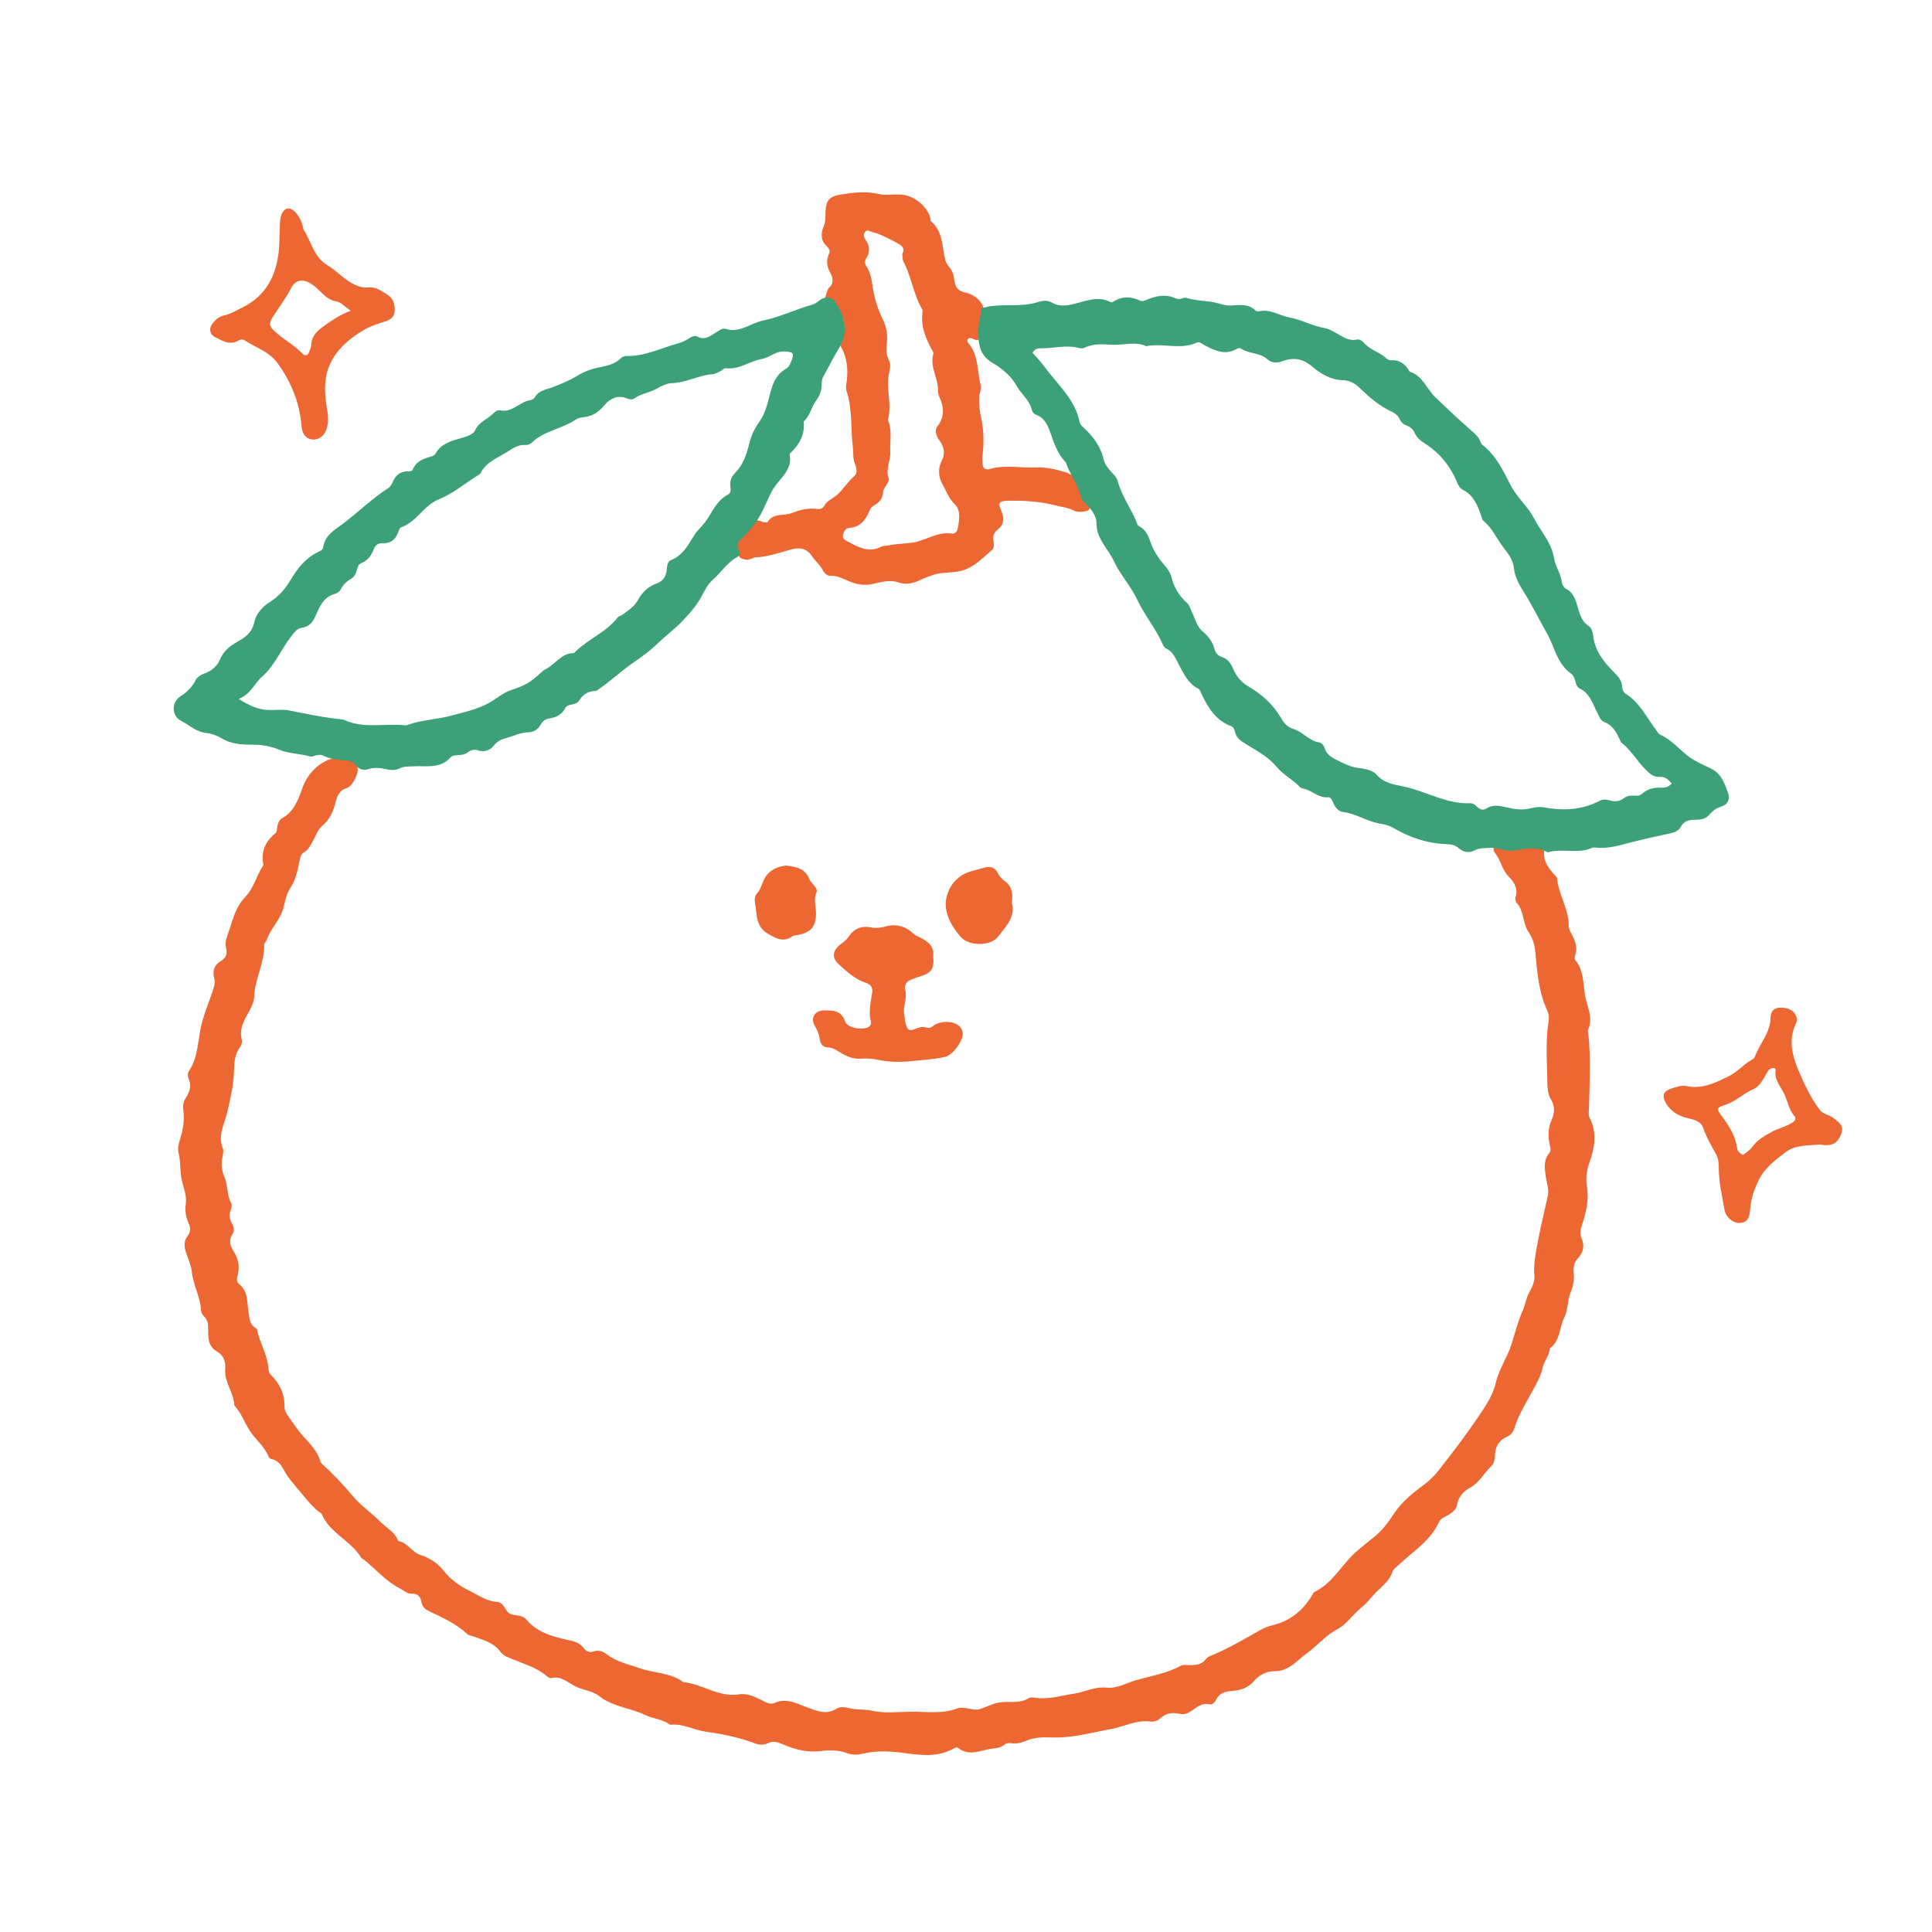 <svg width="300" height="300" viewBox="0 0 300 300" fill="none" xmlns="http://www.w3.org/2000/svg">
<mask id="mask0_46_760" style="mask-type:luminance" maskUnits="userSpaceOnUse" x="0" y="0" width="300" height="300">
<path d="M0 -3.05176e-05H300V300H0V-3.05176e-05Z" fill="white"/>
</mask>
<g mask="url(#mask0_46_760)">
<path d="M238.214 197.629C238.201 196.5 238.312 195.604 238.458 194.7C238.948 191.659 239.678 188.673 240.346 185.671C240.558 184.721 240.185 183.749 240.045 182.791C239.855 181.496 239.626 180.202 240.558 179.059C240.945 178.582 240.69 178.086 240.599 177.576C240.382 176.352 240.376 175.167 240.914 173.959C241.358 172.96 241.518 171.841 240.865 170.782C240.258 169.795 240.279 168.635 240.261 167.563C240.21 164.543 239.983 161.512 240.475 158.5C240.558 157.994 240.508 157.468 240.278 156.973C238.992 154.219 238.704 151.217 238.448 148.271C238.324 146.856 238.085 145.764 237.262 144.578C236.533 143.526 236.56 141.204 235.512 140.212C235.321 140.032 235.241 139.554 235.33 139.287C235.782 137.951 235.03 136.876 234.277 136.128C233.198 135.058 233.059 133.567 232.157 132.465C231.911 132.164 231.828 131.72 232.062 131.364C232.333 130.949 232.785 131.102 233.13 131.23C234.671 131.806 236.195 131.393 237.68 131.075C238.356 130.93 238.798 131.253 239.342 131.368C239.598 131.422 239.852 131.609 239.804 131.903C239.522 133.607 240.408 134.811 241.483 135.947C241.614 136.087 241.782 136.266 241.793 136.435C241.946 138.723 243.677 141.374 243.582 143.724C243.561 144.212 243.817 144.598 244.022 144.996C244.567 146.056 245.032 147.112 244.582 148.344C244.502 148.563 244.486 148.927 244.613 149.08C245.911 150.629 245.825 152.681 246.103 154.425C246.38 156.167 247.447 157.983 246.609 159.876C246.515 160.088 246.608 160.389 246.637 160.647C247.065 164.487 246.813 168.333 246.732 172.177C246.723 172.628 246.601 173.086 246.819 173.519C248.019 175.896 247.648 178.219 246.77 180.616C246.365 181.723 246.226 183.109 246.405 184.179C246.767 186.346 246.293 188.271 245.644 190.228C245.409 190.934 245.267 191.595 245.585 192.3C246.1 193.445 245.841 194.499 245.029 195.364C244.375 196.06 244.275 196.796 244.368 197.687C244.477 198.721 244.291 199.692 243.874 200.706C243.371 201.924 243.506 203.332 242.889 204.601C242.12 206.18 242.281 208.194 240.651 209.382C240.567 210.515 239.739 211.391 239.521 212.42C239.312 213.405 238.918 214.208 238.462 215.074C237.299 217.283 235.898 219.382 235.142 221.796C234.961 222.376 234.581 222.838 234.021 223.086C232.673 223.685 232.13 224.75 232.132 226.171C232.133 226.78 231.907 227.343 231.478 227.757C230.375 228.82 229.699 230.239 228.228 231.037C227.363 231.507 226.475 232.366 226.264 233.58C226.121 234.404 225.504 234.912 224.796 235.304C224.291 235.583 223.709 235.764 223.44 236.354C222.123 239.232 219.47 240.857 217.282 242.919C216.906 243.274 216.367 243.596 216.229 244.036C215.767 245.504 214.571 246.311 213.589 247.331C212.884 248.065 212.209 248.97 211.49 249.536C210.125 250.611 209.118 252.208 207.713 252.949C205.801 253.957 204.548 255.564 202.917 256.726C201.406 257.803 200.139 259.566 197.827 259.512C196.739 259.487 195.491 260.098 194.737 261.01C193.804 262.137 192.599 262.455 191.305 262.568C190.268 262.659 189.396 262.845 188.881 263.869C188.676 264.275 188.229 264.756 187.837 264.652C185.941 264.146 184.984 266.505 183.288 266.141C182.016 265.869 181.04 265.982 180.099 266.872C179.724 267.228 179.161 267.391 178.638 267.319C176.423 267.017 174.496 268.142 172.419 268.511C169.395 269.046 166.435 269.919 163.291 269.792C161.998 269.739 160.61 269.754 159.309 270.314C158.626 270.608 157.821 270.812 157.028 270.683C156.611 270.616 156.241 270.668 155.932 270.936C155.185 271.582 154.254 271.426 153.406 271.634C151.753 272.039 150.228 272.586 148.698 271.372C148.581 271.279 148.203 271.438 147.988 271.557C145.506 272.916 142.904 272.54 140.272 272.192C138.232 271.923 136.155 271.807 134.127 272.282C133.204 272.499 132.382 272.562 131.475 272.216C130.123 271.701 128.745 271.733 127.278 271.914C125.361 272.15 123.432 271.658 121.64 270.893C120.833 270.549 120.124 270.238 119.245 270.684C118.586 271.019 117.852 270.944 117.157 270.682C114.671 269.745 112.08 269.245 109.462 268.872C107.675 268.619 106.04 267.609 104.161 267.819C104.101 267.825 104.023 267.806 103.975 267.77C102.856 266.939 101.41 266.89 100.253 266.33C97.894 265.19 95.16 265.049 93.007 263.343C92.037 262.573 90.622 262.455 89.445 261.909C88.215 261.339 87.163 260.145 85.56 260.579C85.372 260.629 85.062 260.413 84.873 260.248C83.382 258.947 81.505 258.439 79.739 257.697C79.025 257.398 78.192 257.155 77.74 256.527C76.664 255.032 75.013 254.656 73.449 254.081C73.147 253.969 72.766 253.946 72.553 253.742C70.785 252.063 68.583 251.132 66.439 250.091C65.894 249.827 65.522 249.33 65.421 248.727C65.281 247.889 64.862 247.441 63.99 247.475C63.219 247.505 62.718 246.975 62.093 246.653C59.922 245.534 58.379 243.677 56.521 242.198C56.369 242.076 56.151 242 56.059 241.846C54.46 239.181 51.154 238.055 49.94 235.048C48.634 234.179 47.701 232.942 46.718 231.757C45.81 230.66 44.822 229.635 44.133 228.358C43.711 227.573 43.21 226.775 42.194 226.57C42.019 226.534 41.782 226.394 41.726 226.244C41.108 224.602 39.673 223.555 38.772 222.143C37.983 220.906 37.488 219.48 36.488 218.358C36.445 218.31 36.377 218.255 36.376 218.201C36.327 216.262 34.841 214.684 34.969 212.717C35.051 211.45 34.814 210.487 33.583 209.786C32.363 209.09 32.314 207.71 32.321 206.484C32.325 205.659 32.294 204.964 31.65 204.368C31.427 204.163 31.241 203.807 31.224 203.509C31.107 201.422 30.029 199.574 29.791 197.507C29.669 196.439 29.187 195.41 28.849 194.369C28.573 193.518 28.555 192.685 29.116 191.956C29.61 191.315 29.652 190.752 29.303 189.993C28.875 189.059 28.69 188.061 28.849 186.965C29.013 185.827 28.604 184.648 28.308 183.578C27.888 182.05 28.118 180.493 27.715 178.968C27.491 178.119 27.938 177.064 28.18 176.127C28.509 174.856 28.644 173.581 28.453 172.286C28.351 171.594 28.535 170.986 28.879 170.431C29.456 169.499 29.771 168.564 29.29 167.487C29.126 167.121 29.099 166.672 29.318 166.352C30.602 164.468 30.709 162.172 31.072 160.1C31.493 157.69 32.518 155.57 33.21 153.304C33.373 152.768 33.367 152.31 33.241 151.794C32.979 150.73 33.297 149.836 34.238 149.273C35.093 148.763 35.35 148.155 35.099 147.166C34.853 146.197 35.34 145.209 35.629 144.342C36.219 142.569 36.623 140.768 38.122 139.238C39.359 137.976 39.855 135.905 40.901 134.311C40.49 132.269 41.172 130.669 42.784 129.379C43.024 129.186 42.999 128.65 43.074 128.269C43.179 127.731 43.416 127.253 43.892 126.995C45.583 126.078 46.328 124.189 46.94 122.414C47.645 120.372 49.196 118.598 51.363 117.844C52.419 117.477 53.685 117.788 54.792 118.179C55.201 118.324 55.487 118.774 55.547 119.254C55.669 120.229 54.703 122.163 53.727 122.419C52.676 122.695 52.277 123.832 52.09 124.631C51.751 126.072 51.13 127.33 49.993 128.277C49.302 128.854 49.096 129.696 48.679 130.415C48.255 131.146 47.965 131.943 47.165 132.38C46.796 132.582 46.682 132.938 46.589 133.339C46.23 134.902 46.032 136.468 45.074 137.902C44.567 138.662 44.269 139.81 44.074 140.727C43.644 142.74 42.077 144.051 41.45 145.882C41.347 146.182 41.001 146.455 41.011 146.731C41.111 149.49 39.584 151.929 39.487 154.636C39.455 155.522 39.112 156.247 38.703 157.001C37.965 158.356 37.107 159.695 37.53 161.385C37.64 161.828 37.497 162.308 37.221 162.685C36.399 163.807 36.37 165.107 36.33 166.411C36.266 168.543 35.769 170.579 35.298 172.658C34.892 174.453 33.765 176.303 34.598 178.324C34.754 178.702 34.635 179.23 34.539 179.667C34.309 180.724 34.409 181.749 34.833 182.716C35.408 184.028 35.189 185.532 35.896 186.813C36.031 187.058 35.996 187.488 35.878 187.764C35.541 188.546 35.581 189.242 36.028 189.976C36.343 190.493 36.439 191.153 36.097 191.658C35.416 192.662 35.809 193.573 36.322 194.377C37.039 195.502 37.234 196.633 36.927 197.903C36.806 198.404 36.636 199.01 37.108 199.373C38.616 200.539 38.32 202.306 38.601 203.844C38.767 204.761 38.761 205.645 39.661 206.192C39.767 206.256 39.887 206.373 39.91 206.484C40.309 208.427 41.41 210.161 41.638 212.136C41.7 212.666 41.669 213.097 42.085 213.512C43.421 214.844 44.206 216.428 44.169 218.367C44.158 218.971 44.468 219.501 44.803 219.974C45.54 221.017 46.275 222.128 47.091 223.033C48.191 224.255 49.312 225.35 49.765 226.972C49.798 227.09 49.885 227.21 49.979 227.293C51.764 228.881 53.364 230.638 54.914 232.456C56.154 233.909 57.778 234.983 59.127 236.361C60.056 237.31 61.359 237.887 61.815 239.284C63.29 239.507 63.934 241.03 65.331 241.469C66.678 241.891 67.968 242.733 68.806 243.816C69.973 245.324 71.472 246.324 73.073 247.108C74.376 247.747 75.616 248.653 77.183 248.742C78.325 248.807 78.403 250.266 79.255 250.613C80.054 250.939 81.05 250.697 81.732 251.496C83.427 253.482 85.813 254.135 88.213 254.662C89.137 254.866 89.99 255.05 90.57 255.841C91.006 256.436 91.514 256.663 92.25 256.417C92.992 256.17 93.653 256.443 94.247 256.899C95.768 258.069 97.599 258.426 99.359 259.048C101.592 259.838 104.123 259.698 106.108 261.207C109.059 261.47 111.592 263.601 114.73 263.1C116.068 262.887 117.285 263.508 118.433 264.087C119.05 264.399 119.641 264.714 120.259 264.435C122.167 263.576 123.807 264.576 125.464 265.171C126.961 265.709 128.329 266.315 129.892 265.329C130.71 264.813 131.681 265.253 132.567 265.378C133.462 265.504 134.425 265.424 135.23 265.609C137.333 266.09 139.368 265.82 141.456 265.795C143.842 265.766 146.214 266.18 148.552 265.315C149.751 264.87 151.051 265.731 152.165 265.382C153.24 265.046 154.177 264.483 155.4 264.329C156.83 264.149 158.39 264.57 159.736 263.685C159.969 263.532 160.378 263.576 160.691 263.624C162.779 263.946 164.742 263.301 166.764 262.995C168.465 262.736 170.012 261.855 171.851 262.06C173.377 262.231 174.85 261.37 176.307 260.934C178.647 260.234 181.12 259.884 183.309 258.675C183.671 258.475 184.2 258.538 184.65 258.549C185.65 258.573 186.592 258.527 187.261 257.601C187.436 257.358 187.776 257.202 188.07 257.081C190.808 255.956 193.345 254.444 195.914 252.998C196.437 252.703 196.975 252.522 197.544 252.386C200.246 251.738 202.259 250.168 203.681 247.805C203.814 247.584 203.93 247.284 204.135 247.185C206.97 245.809 208.34 242.939 210.57 240.97C211.512 240.14 212.554 239.339 213.534 238.53C214.655 237.604 215.586 236.38 216.384 235.146C217.607 233.254 219.321 231.872 221.06 230.584C221.971 229.909 222.737 229.15 223.395 228.314C225.465 225.677 227.507 223.007 229.39 220.235C230.542 218.539 231.811 216.728 232.249 214.792C232.758 212.541 234.092 210.743 234.732 208.666C235.276 206.9 235.721 205.146 236.475 203.428C236.862 202.545 236.988 201.472 237.518 200.576C238.097 199.6 238.424 198.564 238.214 197.629Z" fill="#EC6732"/>
<path d="M140.109 39.44C140.551 38.623 140.14 38.194 139.399 37.779C138.721 37.398 136.578 36.29 135.802 36.136C135.675 36.11 135.555 36.053 135.429 36.022C135.074 35.934 134.706 35.592 134.358 35.973C133.984 36.382 134.132 36.841 134.404 37.226C135.081 38.183 135.143 39.145 134.499 40.129C134.204 40.579 134.298 40.997 134.565 41.399C135.235 42.41 135.351 43.56 135.536 44.724C135.799 46.382 136.295 48.004 137.044 49.513C137.613 50.659 137.846 51.823 137.734 53.086C137.649 54.041 137.517 54.977 138.028 55.915C138.329 56.468 138.235 57.206 138.08 57.834C137.476 60.283 138.569 62.775 137.867 65.216C138.578 66.833 138.165 68.553 138.237 70.215C138.296 71.57 137.45 72.903 138.019 74.348C138.119 74.602 137.782 75.06 137.589 75.391C137.394 75.727 137.126 76.029 137.115 76.439C137.088 77.391 136.562 77.986 135.783 78.445C135.515 78.602 135.217 78.835 135.105 79.105C134.481 80.615 133.705 81.869 131.817 81.972C131.277 82.001 130.988 82.625 130.892 83.123C130.792 83.642 131.265 83.893 131.679 84.108C133.299 84.947 134.888 85.911 136.809 84.895C137.134 84.723 137.571 84.773 137.949 84.694C139.152 84.443 140.383 84.432 141.596 84.272C143.717 83.99 145.54 82.498 147.799 82.853C148.19 82.915 148.595 82.591 148.678 82.199C148.963 80.853 149.243 79.243 148.27 78.311C147.306 77.387 146.947 76.256 146.358 75.221C145.738 74.132 145.606 72.767 146.188 71.643C146.829 70.403 146.623 69.437 145.885 68.413C145.404 67.745 145.055 66.864 145.544 66.225C146.745 64.658 146.586 63.141 145.813 61.514C145.679 61.233 145.65 60.879 145.652 60.559C145.669 58.64 144.321 56.892 144.94 54.895C144.971 54.795 144.883 54.644 144.821 54.532C143.748 52.602 142.918 50.615 143.257 48.325C143.281 48.158 143.159 47.953 143.066 47.788C141.804 45.533 141.507 42.903 140.29 40.628C140.119 40.308 140.168 39.871 140.109 39.44ZM128.063 46.285C128.291 45.939 128.419 44.965 128.69 44.727C129.497 44.023 129.382 43.193 128.958 42.428C128.411 41.446 128.232 40.5 128.712 39.462C128.939 38.973 128.747 38.591 128.386 38.248C127.454 37.363 127.406 36.305 127.886 35.207C128.214 34.456 128.157 33.688 128.185 32.911C128.25 31.095 128.785 30.497 130.561 30.207C132.532 29.886 134.441 29.662 136.494 30.135C137.709 30.415 139.137 30.03 140.493 30.287C142.148 30.602 144.02 32.157 144.446 33.793C144.495 33.979 144.443 34.257 144.555 34.351C146.498 35.969 146.241 38.377 146.813 40.49C146.909 40.846 147.175 41.173 147.415 41.471C147.794 41.943 148.027 42.468 148.113 43.056C148.277 44.185 148.346 45.083 149.929 45.441C151.755 45.853 153.192 47.402 152.767 49.283C152.523 50.368 152.112 51.686 152.042 52.675C151.654 53.026 151.175 52.61 150.949 52.553C150.774 52.508 150.534 52.455 150.41 52.537C150.168 52.699 150.151 53.019 150.327 53.221C151.986 55.122 151.697 57.597 152.28 59.813C152.431 60.389 152.111 60.963 152.066 61.533C151.978 62.628 152.095 63.73 152.336 64.812C152.777 66.794 152.807 68.79 152.553 70.8C152.506 71.179 152.562 71.57 152.57 71.955C152.585 72.723 152.992 73.025 153.706 72.819C156.109 72.129 158.555 72.705 160.979 72.592C162.429 72.524 163.948 72.871 165.353 73.299C166.169 73.548 167.628 74.316 167.715 75.299C167.817 76.463 168.253 77.406 169.014 78.261C169.515 78.824 169.245 79.204 168.595 79.373C167.877 79.561 167.152 79.526 166.508 79.17C165.93 78.85 164.657 78.68 164.027 78.513C161.6 77.865 159.134 77.715 156.646 77.754C155.106 77.779 154.92 78.04 155.509 79.405C155.984 80.504 155.878 81.495 154.953 82.213C154.275 82.741 154.127 83.296 154.274 84.065C154.36 84.517 154.366 85.107 154.055 85.376C152.522 86.698 151.118 88.25 149.008 88.694C147.57 88.997 146.066 88.804 144.641 89.36C144.11 89.567 143.57 89.738 143.045 89.993C141.929 90.536 140.815 90.883 139.496 90.431C138.179 89.98 136.784 90.385 135.466 90.683C134.257 90.958 133.131 90.755 132.046 90.339C131.03 89.95 130.113 89.348 128.941 89.408C128.414 89.435 127.989 88.995 127.746 88.513C127.327 87.684 126.573 87.112 126.089 86.373C125.186 84.991 123.952 84.992 122.683 85.36C121.026 85.84 119.075 86.499 117.293 86.543C117.05 86.549 116.82 86.765 116.57 86.815C115.849 86.957 115.1 86.935 114.658 86.284C114.244 85.677 114.392 83.978 114.85 83.617C115.526 83.084 116.038 82.448 116.489 81.723C116.869 81.112 117.33 80.519 118.225 80.976C118.361 81.044 119.091 81.192 119.151 81.094C120.061 79.594 121.711 80.158 122.964 79.659C124.277 79.136 125.549 78.85 126.936 79.03C127.356 79.084 127.753 78.967 127.947 78.597C128.43 77.676 129.432 77.385 130.087 76.755C130.988 75.891 131.667 74.784 132.654 73.937C133.183 73.483 133.01 72.665 132.771 72.092C132.399 71.206 132.54 70.308 132.428 69.418C132.066 66.526 132.397 63.556 131.453 60.729C131.354 60.434 131.344 60.078 131.398 59.77C131.737 57.838 131.655 55.653 130.575 53.852C130.33 53.443 130.636 53.114 130.757 52.758C131.507 50.537 130.973 49.542 130.071 47.508C129.657 46.735 128.709 46.835 128.063 46.285Z" fill="#EC6732"/>
<path d="M259.573 121.668C259.046 120.991 258.508 120.585 257.707 120.634C257.165 120.667 256.682 120.501 256.258 120.163C254.507 118.766 253.517 116.664 251.743 115.286C251.65 115.213 251.614 115.062 251.561 114.944C251.024 113.745 250.44 112.61 249.08 112.104C248.496 111.886 248.334 111.249 248.059 110.731C247.313 109.323 246.901 107.675 245.265 106.89C244.848 106.689 244.719 106.173 244.6 105.733C244.479 105.28 244.32 104.85 243.93 104.578C241.769 103.071 241.409 100.44 240.217 98.36C239.017 96.265 237.969 94.065 236.668 92.009C235.945 90.864 235.233 89.612 235.094 88.321C234.947 86.96 234.288 86.087 233.523 85.109C232.419 83.699 231.741 81.968 230.277 80.816C230.105 80.682 230.095 80.344 230.007 80.101C229.431 78.504 228.85 76.924 227.182 76.077C226.714 75.84 226.446 75.367 226.24 74.871C225.179 72.314 223.505 70.271 221.148 68.794C220.538 68.412 219.978 67.923 219.686 67.26C219.429 66.674 219.049 66.314 218.468 66.103C217.959 65.919 217.541 65.567 217.336 65.083C217.053 64.417 216.498 64.11 215.917 63.831C214.08 62.95 212.57 61.637 211.123 60.239C210.4 59.54 209.594 59.068 208.544 59.041C206.701 58.995 205.124 58.083 203.827 56.974C202.347 55.71 200.907 55.428 199.184 56.07C198.322 56.391 197.456 56.404 196.794 55.791C195.617 54.703 193.929 54.991 192.692 54.12C192.464 53.961 192.196 54.086 191.961 54.217C190.168 55.221 188.585 54.402 187.019 53.609C186.624 53.41 186.326 52.979 185.808 53.213C183.264 54.361 180.566 53.228 177.98 53.754C176.294 52.988 174.554 53.598 172.84 53.535C171.35 53.48 169.87 53.273 168.458 53.987C168.195 54.12 167.799 54.111 167.501 54.032C165.563 53.514 163.639 54.104 161.708 54.08C161.224 54.074 160.677 54.128 160.33 54.794C161.314 55.773 162.134 56.899 162.998 57.984C164.84 60.297 166.991 62.387 167.618 65.444C167.683 65.763 167.849 66.035 168.106 66.264C169.674 67.662 170.896 69.259 171.388 71.377C171.558 72.11 172.088 72.751 172.62 73.338C172.966 73.719 173.385 74.128 173.514 74.596C174.123 76.805 175.403 78.688 176.354 80.729C176.518 81.081 176.558 81.536 176.91 81.722C178.064 82.331 178.384 83.437 178.786 84.545C179.046 85.261 179.454 85.921 179.889 86.577C180.566 87.598 181.615 88.426 181.914 89.634C182.304 91.213 183.068 92.496 184.261 93.564C184.712 93.966 184.844 94.549 185.095 95.073C185.594 96.111 185.864 97.323 186.785 98.087C187.674 98.824 188.295 99.677 188.584 100.783C188.744 101.399 189.129 101.826 189.723 102.013C190.687 102.317 191.141 103.011 191.511 103.91C191.98 105.046 192.77 105.954 193.875 106.601C195.972 107.83 197.743 109.437 198.96 111.562C199.41 112.348 199.972 112.926 200.809 113.181C202.298 113.632 203.268 115.057 204.886 115.29C205.187 115.333 205.573 115.773 205.665 116.1C206.012 117.333 206.996 117.714 208.006 118.222C208.94 118.69 209.807 119.108 210.882 119.239C211.883 119.36 213.16 119.597 213.745 120.276C214.944 121.665 216.63 121.842 218.062 122.154C221.505 122.904 224.64 124.881 228.301 124.726C228.763 124.706 229.14 125.066 229.475 125.371C229.928 125.783 230.379 125.808 230.889 125.497C231.861 124.905 232.818 125.106 233.88 125.353C235.038 125.622 236.293 125.838 237.48 125.551C238.255 125.364 238.975 125.231 239.766 125.375C242.766 125.921 245.683 125.78 248.452 124.323C248.915 124.079 249.48 124.132 249.984 124.289C250.793 124.54 251.513 124.425 252.19 123.917C252.625 123.59 253.139 123.511 253.672 123.544C254.129 123.572 254.588 123.61 254.963 123.267C255.84 122.467 256.896 122.257 258.04 122.305C258.573 122.328 259.074 122.225 259.573 121.668ZM152.433 47.857C155.345 46.967 158.304 47.822 161.098 46.926C161.883 46.674 162.634 46.57 163.352 46.991C164.464 47.644 165.601 47.48 166.753 47.202C168.621 46.751 170.464 45.893 172.415 46.889C172.518 46.942 172.703 46.948 172.793 46.889C174.174 45.982 175.578 45.984 177.043 46.69C177.402 46.862 177.794 46.651 178.163 46.502C179.581 45.932 181.022 45.641 182.501 46.304C182.808 46.442 183.117 46.465 183.445 46.371C183.694 46.3 183.987 46.17 184.205 46.241C185.834 46.775 187.576 46.648 189.202 47.108C189.83 47.285 190.401 47.48 191.073 47.444C192.417 47.371 193.819 47.099 194.947 48.209C195.064 48.325 195.33 48.382 195.497 48.342C197.218 47.933 198.621 48.993 200.175 49.283C202.104 49.644 203.805 50.622 205.715 50.948C206.305 51.049 206.803 51.357 207.321 51.628C208.381 52.182 209.331 53.024 210.701 52.723C211.008 52.655 211.528 52.896 211.738 53.162C212.662 54.334 214.176 54.627 215.224 55.599C215.406 55.767 215.68 55.961 215.895 55.944C217.323 55.825 218.236 56.525 218.88 57.705C220.926 58.337 221.527 60.395 222.877 61.689C224.688 63.424 226.523 65.154 228.412 66.812C229.012 67.339 229.595 67.793 229.868 68.561C229.932 68.74 230.015 68.951 230.157 69.059C232.292 70.683 233.409 73.081 234.57 75.338C235.564 77.269 237.258 78.647 238.194 80.477C239.231 82.504 240.906 84.194 241.295 86.619C241.501 87.9 242.369 89.081 242.531 90.46C242.572 90.803 242.852 91.256 243.15 91.409C244.409 92.059 244.694 93.261 245.037 94.446C245.344 95.511 245.661 96.539 246.686 97.207C247.185 97.532 247.322 98.154 247.39 98.757C247.654 101.057 249.015 102.755 250.556 104.317C251.214 104.985 251.83 105.609 251.876 106.603C251.898 107.086 252.094 107.51 252.496 107.766C254.651 109.133 255.688 111.429 257.167 113.356C257.363 113.611 257.484 113.939 257.789 114.074C259.597 114.876 260.806 116.444 262.344 117.564C263.333 118.284 264.57 118.792 265.71 119.355C267.38 120.181 267.81 121.735 268.36 123.231C268.675 124.09 268.257 124.955 267.307 125.236C266.498 125.475 265.945 125.896 265.43 126.507C264.834 127.214 263.98 127.306 263.115 127.302C262.224 127.299 261.47 127.506 260.996 128.384C260.672 128.984 260.065 129.243 259.399 129.389C257.512 129.8 255.624 130.21 253.75 130.677C251.748 131.176 249.789 131.868 247.661 131.6C247.249 131.548 246.8 131.849 246.36 131.954C244.371 132.427 242.308 131.778 240.323 132.345C238.633 131.413 236.908 131.733 235.125 132.067C233.862 132.303 232.626 131.545 231.298 131.656C230.523 131.72 229.757 131.635 229.034 132.023C228.124 132.511 227.233 132.354 226.5 131.7C225.904 131.168 225.222 131.092 224.514 131.068C221.54 130.966 218.83 130.015 216.295 128.524C215.598 128.115 214.812 127.994 214.071 127.852C212.169 127.484 210.535 126.337 208.596 126.099C207.833 126.005 207.364 125.419 207.059 124.735C206.871 124.312 206.672 123.757 206.181 123.799C204.688 123.928 203.714 122.705 202.382 122.456C202.195 122.421 201.973 122.354 201.852 122.223C200.769 121.051 199.233 120.292 198.284 119.131C196.947 117.496 195.208 116.622 193.539 115.583C192.732 115.08 191.993 114.644 191.775 113.662C191.686 113.265 191.535 112.899 191.135 112.747C188.763 111.848 187.579 109.876 186.566 107.742C186.429 107.455 186.31 107.061 186.07 106.939C184.501 106.147 183.852 104.677 183.071 103.24C182.566 102.308 182.185 101.194 181.067 100.69C180.855 100.594 180.674 100.33 180.575 100.101C179.488 97.622 177.715 95.52 176.577 93.102C175.569 90.961 173.938 89.231 172.98 87.168C172.068 85.203 170.223 83.664 170.258 81.183C170.27 80.272 169.609 79.246 168.85 78.484C168.486 78.118 167.988 77.731 167.892 77.281C167.495 75.438 166.323 73.963 165.662 72.255C165.592 72.074 165.56 71.855 165.436 71.726C164.274 70.527 163.742 69.013 163.206 67.482C162.759 66.208 162.307 64.906 160.825 64.38C160.563 64.287 160.28 63.931 160.218 63.65C159.887 62.135 158.609 61.238 157.92 60.006C156.977 58.318 155.532 57.183 154.056 56.305C152.35 55.292 152.037 53.905 151.907 52.285C151.782 50.722 152.256 49.214 152.433 47.857Z" fill="#3CA178"/>
<path d="M37.063 108.524C38.665 109.532 39.976 110.133 41.518 110.24C42.617 110.316 43.775 110.095 44.782 110.299C47.602 110.868 50.411 111.446 53.277 111.728C53.339 111.734 53.399 111.77 53.458 111.797C56.528 113.205 59.802 112.277 62.964 112.629C63.085 112.643 63.221 112.588 63.341 112.545C65.535 111.754 67.886 111.732 70.132 111.109C72.106 110.56 74.075 110.17 75.914 109.159C77.051 108.534 78.03 107.628 79.257 107.197C81.798 106.305 82.172 106.114 84.163 104.293C84.352 104.12 84.579 103.979 84.808 103.862C86.257 103.117 87.16 101.43 89.042 101.418C89.192 101.416 89.347 101.192 89.488 101.059C91.492 99.165 94.18 98.118 95.912 95.88C96.058 95.692 96.376 95.648 96.584 95.496C97.518 94.812 98.513 94.194 99.092 93.129C99.735 91.948 100.643 91.074 101.943 90.612C102.875 90.28 103.417 89.574 103.515 88.576C103.573 87.979 103.612 87.217 104.138 87.007C106.002 86.263 106.825 84.688 107.796 83.114C108.241 82.393 108.982 81.773 109.518 81.038C110.608 79.542 111.273 77.695 113.074 76.775C113.54 76.537 113.474 76.003 113.414 75.541C113.304 74.708 113.566 74.005 114.158 73.418C115.41 72.175 115.935 70.515 116.337 68.917C116.649 67.674 117.125 66.597 117.838 65.6C118.566 64.582 118.977 63.435 119.282 62.261C119.786 60.32 120.128 58.331 122.11 57.218C122.51 56.993 122.691 56.538 122.863 56.108C123.387 54.803 123.177 54.634 121.756 54.577C120.402 54.523 119.495 55.535 118.301 55.742C116.396 56.073 114.764 57.447 112.696 57.172C112.445 57.139 112.158 57.502 111.867 57.635C111.456 57.823 111.034 58.08 110.602 58.112C108.467 58.268 106.565 59.421 104.396 59.486C103.59 59.511 102.793 59.885 102.038 60.322C100.937 60.96 99.592 61.083 98.526 61.858C98.202 62.095 97.768 62.038 97.396 61.88C95.879 61.237 94.671 61.925 93.787 62.991C92.885 64.079 91.87 64.679 90.497 64.802C90.122 64.835 89.708 64.948 89.401 65.155C87.242 66.613 84.461 66.885 82.525 68.773C82.315 68.978 81.923 69.12 81.633 69.095C80.498 68.997 79.673 69.592 78.786 70.155C77.279 71.111 75.507 71.709 74.633 73.463C74.555 73.619 74.345 73.72 74.181 73.823C72.18 75.091 70.3 76.661 68.139 77.538C65.74 78.511 64.692 81.082 62.267 81.886C62.045 81.959 61.922 82.414 61.81 82.714C61.396 83.822 60.609 84.399 59.432 84.346C58.735 84.314 58.294 84.626 58.07 85.217C57.684 86.232 57.125 87.049 56.064 87.461C55.67 87.614 55.553 88.016 55.451 88.403C55.299 88.981 55.066 89.552 54.543 89.859C53.849 90.264 53.296 90.751 52.933 91.481C52.761 91.828 52.43 92.1 52.042 92.201C50.254 92.665 49.623 94.21 49 95.642C48.562 96.65 47.961 97.324 46.936 97.468C46.107 97.585 45.783 98.108 45.325 98.676C43.682 100.72 42.734 103.279 40.731 105.03C39.515 106.092 38.977 107.788 37.063 108.524ZM74.383 116.577C73.707 116.244 73.128 116.454 72.568 116.867C72.132 117.189 71.602 117.228 71.082 117.258C70.685 117.28 70.236 117.298 69.984 117.588C68.363 119.443 66.153 118.869 64.138 118.995C63.425 119.04 62.736 118.969 62.066 119.31C61.466 119.617 60.792 119.619 60.156 119.471C59.133 119.232 58.153 119.124 57.106 119.448C56.494 119.638 55.799 119.499 55.342 118.91C54.958 118.415 54.423 118.135 53.841 118.092C52.543 117.994 51.264 117.902 50.074 117.283C49.823 117.153 49.442 117.234 49.128 117.274C48.809 117.314 48.459 117.563 48.194 117.483C46.61 117.007 44.87 117.034 43.395 116.432C42.091 115.901 40.839 115.659 39.51 115.643C37.75 115.625 36.032 115.622 34.439 114.658C33.732 114.231 32.88 113.906 32.065 113.826C30.476 113.671 29.382 112.579 28.087 111.905C26.642 111.153 26.598 109.07 27.979 108.157C28.992 107.488 29.811 106.75 30.342 105.665C30.647 105.04 31.247 104.768 31.866 104.529C32.876 104.139 33.726 103.434 34.112 102.486C34.673 101.105 35.693 100.313 36.895 99.631C38.133 98.929 39.144 98.234 39.501 96.566C39.754 95.379 40.697 94.213 41.96 93.437C43.264 92.634 44.293 91.453 45.099 90.093C46.163 88.295 47.429 86.651 49.384 85.714C49.747 85.541 50.129 85.402 50.193 84.961C50.477 82.966 52.173 82.175 53.519 81.129C55.804 79.352 57.892 77.325 60.34 75.75C60.641 75.557 60.847 75.151 60.998 74.802C61.425 73.813 62.11 73.225 63.216 73.194C63.538 73.185 63.959 73.231 64.092 72.908C64.634 71.592 65.782 71.206 66.996 70.871C67.227 70.807 67.505 70.647 67.615 70.45C68.536 68.797 70.215 68.44 71.816 67.966C72.585 67.739 73.485 67.454 73.779 66.809C74.378 65.495 75.695 65.111 76.586 64.207C76.87 63.92 77.258 63.633 77.609 63.711C79.551 64.145 80.722 62.331 82.433 62.114C82.658 62.085 82.936 61.884 83.051 61.683C83.67 60.608 84.731 60.538 85.764 60.141C87.1 59.628 88.497 59.068 89.741 58.29C90.3 57.94 90.873 57.691 91.485 57.462C93.141 56.841 95.088 56.99 96.457 55.578C96.657 55.373 97.062 55.275 97.369 55.28C100.164 55.333 102.618 54.045 105.221 53.341C105.794 53.185 106.316 52.956 106.819 52.649C107.264 52.376 107.806 51.994 108.267 52.249C109.424 52.891 110.218 52.217 111.088 51.68C111.584 51.373 112.144 50.898 112.69 51.071C114.874 51.759 116.509 50.188 118.421 49.792C121.019 49.254 123.425 48.095 125.961 47.348C126.398 47.218 126.762 47.071 127.131 46.748C128.101 45.901 129.264 46.04 129.902 47.136C131.2 49.365 131.793 51.655 130.264 54.09C129.371 55.511 128.663 57.047 127.829 58.507C127.581 58.941 127.611 59.373 127.587 59.82C127.542 60.682 127.303 61.453 126.756 62.16C125.974 63.173 125.811 64.567 124.793 65.45C125.023 67.49 124.119 69.047 122.697 70.386C122.653 70.427 122.608 70.508 122.618 70.56C123.137 73.132 120.838 74.397 119.867 76.252C118.83 78.234 118.14 80.441 116.547 82.135C116.108 82.602 115.751 83.15 115.236 83.556C114.62 84.042 114.297 84.609 114.713 85.406C114.951 85.862 114.904 86.251 114.388 86.545C112.862 87.418 111.93 88.938 110.639 90.074C109.874 90.748 109.436 91.688 108.938 92.607C108.122 94.113 106.928 95.456 105.713 96.689C104.587 97.831 103.255 98.824 102.118 99.917C100.953 101.037 99.658 102.003 98.386 102.865C96.527 104.124 94.919 105.671 93.086 106.939C92.875 107.085 92.638 107.301 92.411 107.302C91.268 107.311 90.507 107.862 89.916 108.801C89.674 109.187 89.194 109.333 88.731 109.411C88.338 109.477 87.944 109.596 87.753 109.972C87.225 111.01 86.301 111.42 85.234 111.578C84.579 111.674 84.221 112.065 83.909 112.597C83.485 113.32 82.821 113.7 81.978 113.722C80.849 113.751 79.84 114.249 78.783 114.547C77.987 114.771 77.209 115.051 76.651 115.805C76.119 116.522 75.291 116.764 74.383 116.577Z" fill="#3CA178"/>
<path d="M144.901 148.424C145.11 150.402 144.638 151.078 142.923 151.593C142.482 151.727 142.055 151.91 141.618 152.057C140.77 152.343 140.369 152.946 140.584 153.796C140.914 155.09 140.146 156.307 140.417 157.597C140.511 158.041 140.493 158.515 140.624 158.966C140.905 159.935 141.2 160.169 142.082 159.787C142.706 159.517 143.29 159.361 143.923 159.567C144.397 159.721 144.667 159.471 145.009 159.23C146.027 158.514 147.806 158.502 148.753 159.168C149.149 159.446 149.403 159.825 149.483 160.311C149.674 161.5 147.966 163.845 146.773 164.11C145.025 164.497 143.255 164.591 141.489 164.771C139.593 164.965 137.839 164.902 136.018 164.51C135.236 164.342 134.399 164.343 133.594 164.388C132.617 164.442 131.75 164.14 130.935 163.705C130.129 163.274 129.464 162.636 128.428 162.629C127.855 162.626 127.381 162.092 127.304 161.451C127.204 160.625 126.892 159.921 126.477 159.197C125.836 158.079 126.539 156.931 127.855 156.906C129.255 156.878 130.638 156.843 131.239 158.635C131.563 159.6 133.87 160.005 134.823 159.493C135.21 159.285 135.298 158.946 135.219 158.62C134.861 157.132 135.183 155.688 135.417 154.233C135.553 153.389 135.314 152.888 134.374 152.577C132.754 152.043 131.483 150.873 130.247 149.737C129.134 148.715 129.261 147.616 130.476 146.668C130.931 146.313 131.402 146.005 131.737 145.494C132.578 144.208 133.786 143.695 135.311 144.017C136.015 144.165 136.738 144.076 137.383 143.891C139.113 143.398 140.552 143.77 141.842 144.984C142.128 145.253 142.525 145.414 142.888 145.588C144.193 146.214 145.116 147.082 144.901 148.424Z" fill="#EC6732"/>
<path d="M157.12 140.142C157.76 142.352 156.173 143.881 154.974 145.449C153.822 146.955 150.422 146.948 149.17 145.478C148.176 144.31 147.28 143.001 146.954 141.425C146.42 138.832 148.077 136.078 150.609 135.354C151.39 135.131 152.168 134.902 152.953 134.698C153.779 134.483 154.489 134.705 154.879 135.474C155.176 136.062 155.548 136.492 156.091 136.881C157.155 137.641 157.29 138.801 157.12 140.142Z" fill="#EC6732"/>
<path d="M122.03 134.402C123.494 134.593 125.001 134.769 125.66 136.477C125.813 136.871 126.118 137.137 126.38 137.443C126.652 137.759 126.939 138.194 126.786 138.542C126.287 139.678 126.727 140.792 126.709 141.913C126.676 143.925 125.896 144.786 123.869 145.191C123.586 145.248 123.25 145.236 123.035 145.391C121.605 146.42 120.377 145.657 119.183 144.951C118.054 144.285 117.57 143.194 117.466 141.909C117.42 141.333 117.316 140.762 117.233 140.189C117.155 139.654 117.176 139.123 117.561 138.716C118.061 138.186 118.228 137.506 118.497 136.871C119.151 135.332 120.362 134.613 122.03 134.402Z" fill="#EC6732"/>
<path d="M270.663 179.347C271.124 178.956 271.721 178.62 272.078 178.113C272.858 177.008 273.939 176.414 275.084 175.774C276.005 175.26 277.015 175.043 277.915 174.546C278.418 174.269 279.131 173.897 278.582 173.236C277.806 172.3 277.603 171.148 277.164 170.097C276.632 168.826 275.459 167.786 275.718 166.189C275.775 165.836 275.299 165.779 274.964 165.941C274.525 166.153 274.375 166.574 274.145 166.972C273.66 167.812 273.123 168.769 272.25 169.136C270.675 169.798 269.488 171.081 267.81 171.594C266.524 171.986 266.527 172.212 267.367 173.327C268.5 174.83 269.481 176.374 269.736 178.296C269.796 178.743 270.148 179.097 270.663 179.347ZM282.644 177.715C280.794 177.882 278.773 177.747 277.238 178.934C275.705 180.12 274.111 181.232 273.143 183.155C272.388 184.653 271.915 186.071 271.77 187.7C271.688 188.632 271.617 189.737 270.293 189.893C269.256 190.015 267.999 189.108 267.788 187.881C267.417 185.726 266.892 183.581 266.893 181.381C266.893 180.644 266.85 179.943 266.505 179.311C265.761 177.947 264.979 176.617 264.469 175.127C264.121 174.112 263.102 173.862 262.123 173.64C260.696 173.317 259.468 172.635 258.704 171.328C257.996 170.117 258.278 169.417 259.61 169.002C260.355 168.771 261.127 168.487 261.899 168.648C264.359 169.161 266.367 168.133 268.485 167.091C269.865 166.411 270.776 165.218 272.085 164.525C272.247 164.439 272.419 164.276 272.481 164.109C273.238 162.078 274.865 160.426 274.928 158.075C274.965 156.665 275.856 156.23 277.461 156.575C278.529 156.805 279.345 157.946 278.876 158.927C277.551 161.697 278.412 164.256 279.502 166.759C280.34 168.684 281.258 170.592 282.536 172.291C282.825 172.677 283.175 172.891 283.622 173.048C284.042 173.195 284.443 173.433 284.805 173.695C286.02 174.574 286.262 175.137 285.896 176.087C285.385 177.413 284.623 177.91 283.24 177.813C283.046 177.799 282.855 177.751 282.644 177.715Z" fill="#EC6732"/>
<path d="M54.457 48.245C53.488 47.588 52.922 46.92 52.267 46.816C50.616 46.551 49.822 45.16 48.661 44.3C47.34 43.322 46.014 43.207 45.251 44.661C44.392 46.295 43.293 47.768 42.303 49.305C41.686 50.264 41.908 50.724 42.578 51.37C43.933 52.677 45.646 53.532 46.954 54.9C47.38 55.346 47.808 55.237 48.02 54.612C48.129 54.289 48.315 53.966 48.322 53.64C48.356 52.062 49.439 51.212 50.559 50.44C51.664 49.677 52.765 48.896 54.457 48.245ZM47.124 35.637C48.381 37.493 48.657 39.913 50.925 41.245C52.415 42.12 53.555 43.575 55.247 44.274C55.845 44.52 56.408 44.713 57.014 44.637C58.294 44.477 59.223 45.155 60.205 45.795C61.15 46.412 61.323 47.346 61.285 48.312C61.247 49.265 60.502 49.707 59.67 49.963C58.619 50.288 57.571 50.617 56.613 51.173C54.605 52.339 52.833 53.733 51.631 55.794C50.106 58.409 50.369 61.186 50.843 63.948C51.016 64.953 50.974 65.859 50.656 66.759C50.287 67.805 49.362 68.358 48.427 68.234C47.502 68.111 46.912 67.386 46.817 66.163C46.539 62.528 45.217 59.309 43.084 56.372C41.767 54.557 39.661 53.956 37.916 52.803C37.628 52.612 37.235 52.763 36.93 52.929C35.62 53.643 34.51 52.901 33.432 52.369C32.501 51.911 32.398 50.917 33.082 50.113C33.531 49.586 34.073 49.13 34.771 48.987C35.799 48.776 36.66 48.224 37.581 47.776C41.271 45.978 42.89 42.861 43.288 38.97C43.432 37.554 43.395 36.12 43.472 34.695C43.498 34.221 43.545 33.72 43.72 33.287C44.146 32.23 45.005 32.074 45.808 32.897C46.54 33.647 46.949 34.581 47.124 35.637Z" fill="#EC6732"/>
</g>
</svg>
